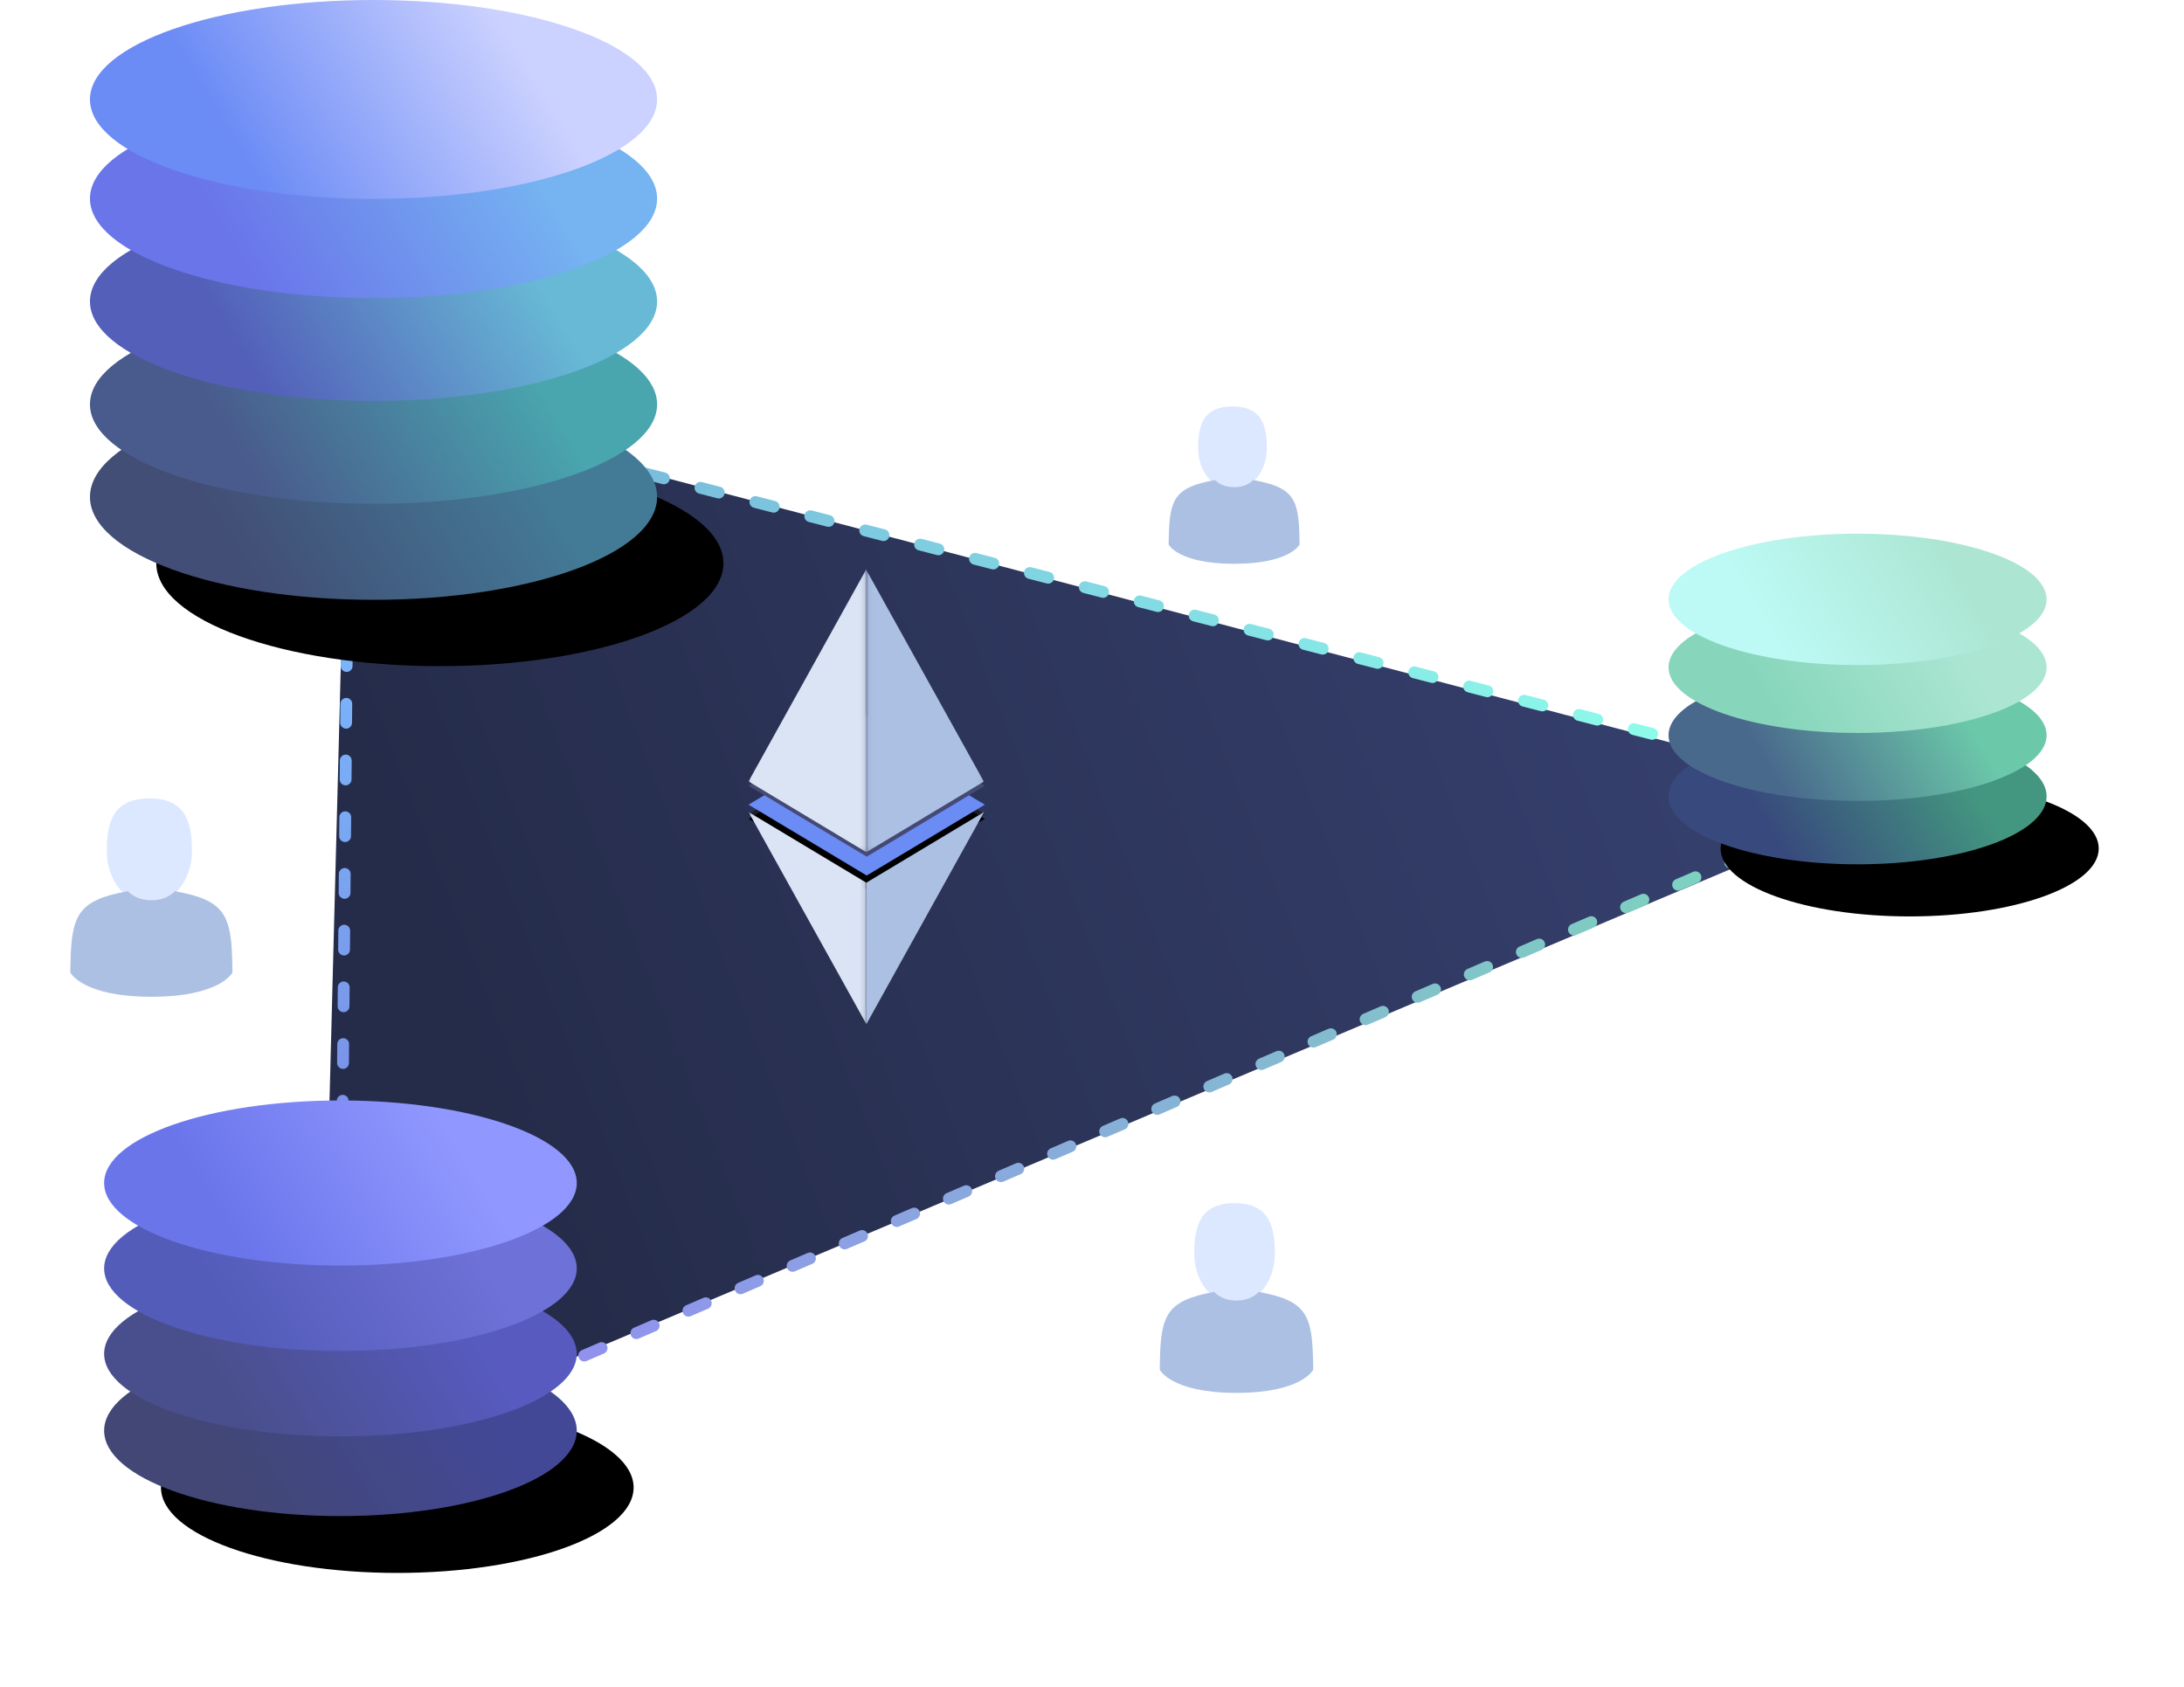 <svg xmlns="http://www.w3.org/2000/svg" xmlns:xlink="http://www.w3.org/1999/xlink" width="461" height="356" viewBox="0 0 461 356">
    <defs>
        <linearGradient id="a" x1="11.094%" x2="92.479%" y1="64.302%" y2="42.954%">
            <stop offset="0%" stop-color="#252C4A"/>
            <stop offset="100%" stop-color="#36406E"/>
        </linearGradient>
        <linearGradient id="b" x1="0%" x2="94.328%" y1="40.768%" y2="59.146%">
            <stop offset="0%" stop-color="#977AFF"/>
            <stop offset="100%" stop-color="#7ADDB7"/>
        </linearGradient>
        <linearGradient id="c" x1="0%" x2="94.766%" y1="46.659%" y2="53.341%">
            <stop offset="0%" stop-color="#7ABEDD"/>
            <stop offset="100%" stop-color="#8EFEEB"/>
        </linearGradient>
        <linearGradient id="d" x1="49.996%" x2="50.004%" y1="0%" y2="98.387%">
            <stop offset="0%" stop-color="#7ABEFF"/>
            <stop offset="100%" stop-color="#7A80DD"/>
        </linearGradient>
        <linearGradient id="g" x1="79.74%" x2="21.725%" y1="43.47%" y2="56.53%">
            <stop offset="0%" stop-color="#434896"/>
            <stop offset="100%" stop-color="#424776"/>
        </linearGradient>
        <ellipse id="f" cx="49.881" cy="69.7" rx="49.881" ry="18.026"/>
        <filter id="e" width="184.2%" height="333%" x="-30.1%" y="-83.2%" filterUnits="objectBoundingBox">
            <feOffset dx="12" dy="12" in="SourceAlpha" result="shadowOffsetOuter1"/>
            <feGaussianBlur in="shadowOffsetOuter1" result="shadowBlurOuter1" stdDeviation="12"/>
            <feColorMatrix in="shadowBlurOuter1" values="0 0 0 0 0.101 0 0 0 0 0.063 0 0 0 0 0.252 0 0 0 0.508 0"/>
        </filter>
        <linearGradient id="h" x1="79.74%" x2="21.725%" y1="43.898%" y2="56.102%">
            <stop offset="0%" stop-color="#585ABF"/>
            <stop offset="100%" stop-color="#494F8C"/>
        </linearGradient>
        <linearGradient id="i" x1="79.74%" x2="21.725%" y1="43.898%" y2="56.102%">
            <stop offset="0%" stop-color="#6E71D7"/>
            <stop offset="100%" stop-color="#535CB9"/>
        </linearGradient>
        <linearGradient id="j" x1="78.343%" x2="21.725%" y1="44.192%" y2="56.102%">
            <stop offset="0%" stop-color="#9098FF"/>
            <stop offset="100%" stop-color="#6A75EA"/>
        </linearGradient>
        <linearGradient id="m" x1="79.74%" x2="22.524%" y1="43.544%" y2="56.278%">
            <stop offset="0%" stop-color="#439680"/>
            <stop offset="100%" stop-color="#38497D"/>
        </linearGradient>
        <ellipse id="l" cx="39.905" cy="55.443" rx="39.905" ry="14.339"/>
        <filter id="k" width="185.2%" height="337.1%" x="-28.8%" y="-80.2%" filterUnits="objectBoundingBox">
            <feOffset dx="11" dy="11" in="SourceAlpha" result="shadowOffsetOuter1"/>
            <feGaussianBlur in="shadowOffsetOuter1" result="shadowBlurOuter1" stdDeviation="9.5"/>
            <feColorMatrix in="shadowBlurOuter1" values="0 0 0 0 0.014 0 0 0 0 0.119 0 0 0 0 0.189 0 0 0 0.55 0"/>
        </filter>
        <linearGradient id="n" x1="79.74%" x2="23.025%" y1="43.967%" y2="55.762%">
            <stop offset="0%" stop-color="#6BC8A9"/>
            <stop offset="100%" stop-color="#49698C"/>
        </linearGradient>
        <linearGradient id="o" x1="22.446%" x2="79.74%" y1="55.883%" y2="43.967%">
            <stop offset="0%" stop-color="#87D6BC"/>
            <stop offset="100%" stop-color="#ACE6D3"/>
        </linearGradient>
        <linearGradient id="p" x1="78.787%" x2="22.566%" y1="44.166%" y2="55.858%">
            <stop offset="0%" stop-color="#ACE6D3"/>
            <stop offset="100%" stop-color="#BDFAF5"/>
        </linearGradient>
        <linearGradient id="s" x1="79.74%" x2="21.725%" y1="43.421%" y2="56.579%">
            <stop offset="0%" stop-color="#437B96"/>
            <stop offset="100%" stop-color="#424E76"/>
        </linearGradient>
        <ellipse id="r" cx="59.857" cy="104.891" rx="59.857" ry="21.713"/>
        <filter id="q" width="184.4%" height="332.6%" x="-30.5%" y="-84.1%" filterUnits="objectBoundingBox">
            <feOffset dx="14" dy="14" in="SourceAlpha" result="shadowOffsetOuter1"/>
            <feGaussianBlur in="shadowOffsetOuter1" result="shadowBlurOuter1" stdDeviation="14.5"/>
            <feColorMatrix in="shadowBlurOuter1" values="0 0 0 0 0.032 0 0 0 0 0.137 0 0 0 0 0.2 0 0 0 0.508 0"/>
        </filter>
        <linearGradient id="t" x1="79.74%" x2="21.725%" y1="43.852%" y2="56.148%">
            <stop offset="0%" stop-color="#49A5AE"/>
            <stop offset="100%" stop-color="#495A8C"/>
        </linearGradient>
        <linearGradient id="u" x1="79.74%" x2="22.316%" y1="43.852%" y2="56.023%">
            <stop offset="0%" stop-color="#67B9D5"/>
            <stop offset="100%" stop-color="#535FB9"/>
        </linearGradient>
        <linearGradient id="v" x1="79.74%" x2="21.725%" y1="43.852%" y2="56.148%">
            <stop offset="0%" stop-color="#75B3F1"/>
            <stop offset="100%" stop-color="#6A75EA"/>
        </linearGradient>
        <linearGradient id="w" x1="79.74%" x2="21.86%" y1="43.852%" y2="56.119%">
            <stop offset="0%" stop-color="#CCD2FF"/>
            <stop offset="100%" stop-color="#6B8BF5"/>
        </linearGradient>
        <filter id="x" width="423.2%" height="370.9%" x="-161.5%" y="-135.3%" filterUnits="objectBoundingBox">
            <feOffset dy="15" in="SourceAlpha" result="shadowOffsetOuter1"/>
            <feGaussianBlur in="shadowOffsetOuter1" result="shadowBlurOuter1" stdDeviation="7.5"/>
            <feColorMatrix in="shadowBlurOuter1" result="shadowMatrixOuter1" values="0 0 0 0 0.132 0 0 0 0 0.149 0 0 0 0 0.251 0 0 0 1 0"/>
            <feMerge>
                <feMergeNode in="shadowMatrixOuter1"/>
                <feMergeNode in="SourceGraphic"/>
            </feMerge>
        </filter>
        <filter id="y" width="417.2%" height="370.6%" x="-158.6%" y="-135.3%" filterUnits="objectBoundingBox">
            <feOffset dy="12" in="SourceAlpha" result="shadowOffsetOuter1"/>
            <feGaussianBlur in="shadowOffsetOuter1" result="shadowBlurOuter1" stdDeviation="6"/>
            <feColorMatrix in="shadowBlurOuter1" result="shadowMatrixOuter1" values="0 0 0 0 0.132 0 0 0 0 0.149 0 0 0 0 0.251 0 0 0 1 0"/>
            <feMerge>
                <feMergeNode in="shadowMatrixOuter1"/>
                <feMergeNode in="SourceGraphic"/>
            </feMerge>
        </filter>
        <filter id="z" width="417.6%" height="363.4%" x="-158.8%" y="-131.7%" filterUnits="objectBoundingBox">
            <feOffset dy="14" in="SourceAlpha" result="shadowOffsetOuter1"/>
            <feGaussianBlur in="shadowOffsetOuter1" result="shadowBlurOuter1" stdDeviation="7"/>
            <feColorMatrix in="shadowBlurOuter1" result="shadowMatrixOuter1" values="0 0 0 0 0.132 0 0 0 0 0.149 0 0 0 0 0.251 0 0 0 1 0"/>
            <feMerge>
                <feMergeNode in="shadowMatrixOuter1"/>
                <feMergeNode in="SourceGraphic"/>
            </feMerge>
        </filter>
        <filter id="A" width="641.5%" height="335.7%" x="-270.6%" y="-117.7%" filterUnits="objectBoundingBox">
            <feOffset dy="30" in="SourceAlpha" result="shadowOffsetOuter1"/>
            <feGaussianBlur in="shadowOffsetOuter1" result="shadowBlurOuter1" stdDeviation="15"/>
            <feColorMatrix in="shadowBlurOuter1" result="shadowMatrixOuter1" values="0 0 0 0 0.08 0 0 0 0 0.097 0 0 0 0 0.181 0 0 0 0.34 0"/>
            <feMerge>
                <feMergeNode in="shadowMatrixOuter1"/>
                <feMergeNode in="SourceGraphic"/>
            </feMerge>
        </filter>
        <path id="D" d="M0 49.843l24.949 14.955L49.88 49.844 24.93 34.891z"/>
        <filter id="B" width="178.2%" height="230.4%" x="-39.1%" y="-55.2%" filterUnits="objectBoundingBox">
            <feGaussianBlur in="SourceGraphic" stdDeviation=".499"/>
        </filter>
        <filter id="C" width="220.3%" height="300.6%" x="-60.1%" y="-90.3%" filterUnits="objectBoundingBox">
            <feOffset dy="3" in="SourceAlpha" result="shadowOffsetOuter1"/>
            <feGaussianBlur in="shadowOffsetOuter1" result="shadowBlurOuter1" stdDeviation="9"/>
            <feColorMatrix in="shadowBlurOuter1" values="0 0 0 0 0.144 0 0 0 0 0.494 0 0 0 0 0.996 0 0 0 1 0"/>
        </filter>
        <path id="E" d="M0 .066h24.887V44.87H0z"/>
        <path id="G" d="M.054.139h24.885v59.737H.054z"/>
        <path id="I" d="M0 .139h24.884v59.737H0z"/>
    </defs>
    <g fill="none" fill-rule="evenodd">
        <path fill="url(#a)" d="M54.434 83.178l-5.867 226.046 331.819-140.177z" transform="translate(18.988)"/>
        <path stroke="url(#b)" stroke-dasharray="3.99,7.98" stroke-linecap="round" stroke-width="2.494" d="M60.356 305.047L359.14 176.449" transform="translate(18.988)"/>
        <path stroke="url(#c)" stroke-dasharray="3.99,7.98" stroke-linecap="round" stroke-width="2.494" d="M117.279 99.97l241.862 62.522" transform="translate(18.988)"/>
        <path stroke="url(#d)" stroke-dasharray="3.99,7.98" stroke-linecap="round" stroke-width="2.494" d="M52.874 112.648l1.56 171.464" transform="matrix(-1 0 0 1 126.296 0)"/>
        <g transform="translate(21.98 232.274)">
            <use fill="#000" filter="url(#e)" xlink:href="#f"/>
            <use fill="url(#g)" xlink:href="#f"/>
            <path fill="url(#h)" d="M49.88 70.902c27.549 0 49.881-7.802 49.881-17.425 0-4.37-4.604-8.364-12.21-11.423-9.146-3.677-22.63-6.002-37.67-6.002C22.332 36.052 0 43.853 0 53.477 0 63.1 22.332 70.902 49.88 70.902z"/>
            <ellipse cx="49.881" cy="35.451" fill="url(#i)" rx="49.881" ry="17.425"/>
            <ellipse cx="49.881" cy="17.425" fill="url(#j)" rx="49.881" ry="17.425"/>
        </g>
        <g transform="translate(352.19 112.648)">
            <use fill="#000" filter="url(#k)" xlink:href="#l"/>
            <use fill="url(#m)" xlink:href="#l"/>
            <path fill="url(#n)" d="M39.905 56.4c22.038 0 39.904-6.207 39.904-13.862 0-3.476-3.683-6.653-9.769-9.086-7.316-2.925-18.104-4.774-30.135-4.774C17.865 28.678 0 34.883 0 42.538 0 50.193 17.866 56.4 39.905 56.4z"/>
            <ellipse cx="39.905" cy="28.2" fill="url(#o)" rx="39.905" ry="13.861"/>
            <ellipse cx="39.905" cy="13.861" fill="url(#p)" rx="39.905" ry="13.861"/>
        </g>
        <g transform="translate(18.988)">
            <use fill="#000" filter="url(#q)" xlink:href="#r"/>
            <use fill="url(#s)" xlink:href="#r"/>
            <path fill="url(#t)" d="M59.857 106.339c33.058 0 59.857-9.397 59.857-20.99 0-5.263-5.526-10.074-14.653-13.758-10.975-4.43-27.157-7.23-45.204-7.23C26.799 64.36 0 73.758 0 85.35s26.799 20.989 59.857 20.989z"/>
            <ellipse cx="59.857" cy="63.637" fill="url(#u)" rx="59.857" ry="20.989"/>
            <ellipse cx="59.857" cy="41.924" fill="url(#v)" rx="59.857" ry="20.989"/>
            <ellipse cx="59.857" cy="20.989" fill="url(#w)" rx="59.857" ry="20.989"/>
        </g>
        <g filter="url(#x)" transform="translate(14 152.523)">
            <path fill="#DBE8FF" d="M17.53 23.287c4.958 0 8.978-4.99 8.978-11.145 0-6.155-1.32-11.145-8.978-11.145-7.659 0-8.979 4.99-8.979 11.145 0 6.155 4.02 11.145 8.979 11.145z"/>
            <path fill="#000" fill-rule="nonzero" d="M.856 36.955c-.002-.352-.003-.099 0 0zM35.058 37.025c.004-.097.001-.67 0 0z"/>
            <path fill="#ACC0E3" d="M35.04 36.189c-.168-10.655-1.55-13.691-12.124-15.613 0 0-1.489 1.91-4.959 1.91-3.47 0-4.958-1.91-4.958-1.91C2.54 22.476 1.074 25.468.881 35.843c-.016.847-.023.891-.026.793 0 .184.002.525.002 1.12 0 0 2.517 5.11 17.1 5.11 14.583 0 17.101-5.11 17.101-5.11l.001-.829c-.003.061-.008-.057-.02-.738z"/>
        </g>
        <g filter="url(#y)" transform="translate(246 73)">
            <path fill="#DBE8FF" d="M14.155 18.47c4.004 0 7.25-3.957 7.25-8.84 0-4.882-1.066-8.84-7.25-8.84s-7.25 3.958-7.25 8.84c0 4.883 3.246 8.84 7.25 8.84z"/>
            <path fill="#000" fill-rule="nonzero" d="M.691 29.312c-.001-.28-.002-.079 0 0zM28.309 29.367c.003-.077 0-.53 0 0z"/>
            <path fill="#ACC0E3" d="M28.294 28.704c-.135-8.452-1.251-10.86-9.79-12.384 0 0-1.202 1.515-4.004 1.515-2.801 0-4.003-1.515-4.003-1.515C2.05 17.828.867 20.2.71 28.43c-.012.671-.018.706-.02.628v.888S2.726 34 14.502 34c11.775 0 13.808-4.054 13.808-4.054v-.656c-.002.048-.006-.046-.015-.586z"/>
        </g>
        <g filter="url(#z)" transform="translate(244 239)">
            <path fill="#DBE8FF" d="M16.595 22.273c4.695 0 8.5-4.772 8.5-10.66 0-5.887-1.25-10.66-8.5-10.66s-8.5 4.773-8.5 10.66c0 5.888 3.806 10.66 8.5 10.66z"/>
            <path fill="#000" fill-rule="nonzero" d="M.81 35.347c-.001-.337-.003-.095 0 0zM33.19 35.413c.004-.092 0-.64 0 0z"/>
            <path fill="#ACC0E3" d="M33.172 34.613c-.158-10.19-1.467-13.095-11.478-14.933 0 0-1.409 1.827-4.694 1.827-3.284 0-4.694-1.827-4.694-1.827C2.404 21.498 1.016 24.359.834 34.282c-.015.81-.022.853-.024.759v1.07S3.195 41 17 41c13.806 0 16.19-4.888 16.19-4.888v-.792c-.002.058-.008-.055-.018-.707z"/>
        </g>
        <g filter="url(#A)" transform="translate(158 90)">
            <path fill="#1D1D26" d="M0 51.837L24.949 66.79 49.88 51.838 24.93 36.885z"/>
            <g filter="url(#B)">
                <use fill="#000" filter="url(#C)" xlink:href="#D"/>
                <use fill="#6B8BF5" xlink:href="#D"/>
            </g>
            <path fill="#454A75" d="M0 45.855L24.949 60.81 49.88 45.857 24.93 30.903z"/>
            <g transform="translate(0 51.322)">
                <mask id="F" fill="#fff">
                    <use xlink:href="#E"/>
                </mask>
                <path fill="#DBE4F4" d="M24.884 14.999L0 .066 24.887 44.87z" mask="url(#F)"/>
            </g>
            <path fill="#ACC0E3" d="M49.727 51.387L24.862 96.19l-.003-29.872z"/>
            <g transform="translate(24.813)">
                <mask id="H" fill="#fff">
                    <use xlink:href="#G"/>
                </mask>
                <path fill="#ACC0E3" d="M-.008 59.904l24.867-14.931L-.026.167z" mask="url(#H)"/>
            </g>
            <mask id="J" fill="#fff">
                <use xlink:href="#I"/>
            </mask>
            <path fill="#DBE4F4" d="M0 44.943L24.867.14l.017 59.737z" mask="url(#J)"/>
        </g>
    </g>
</svg>
